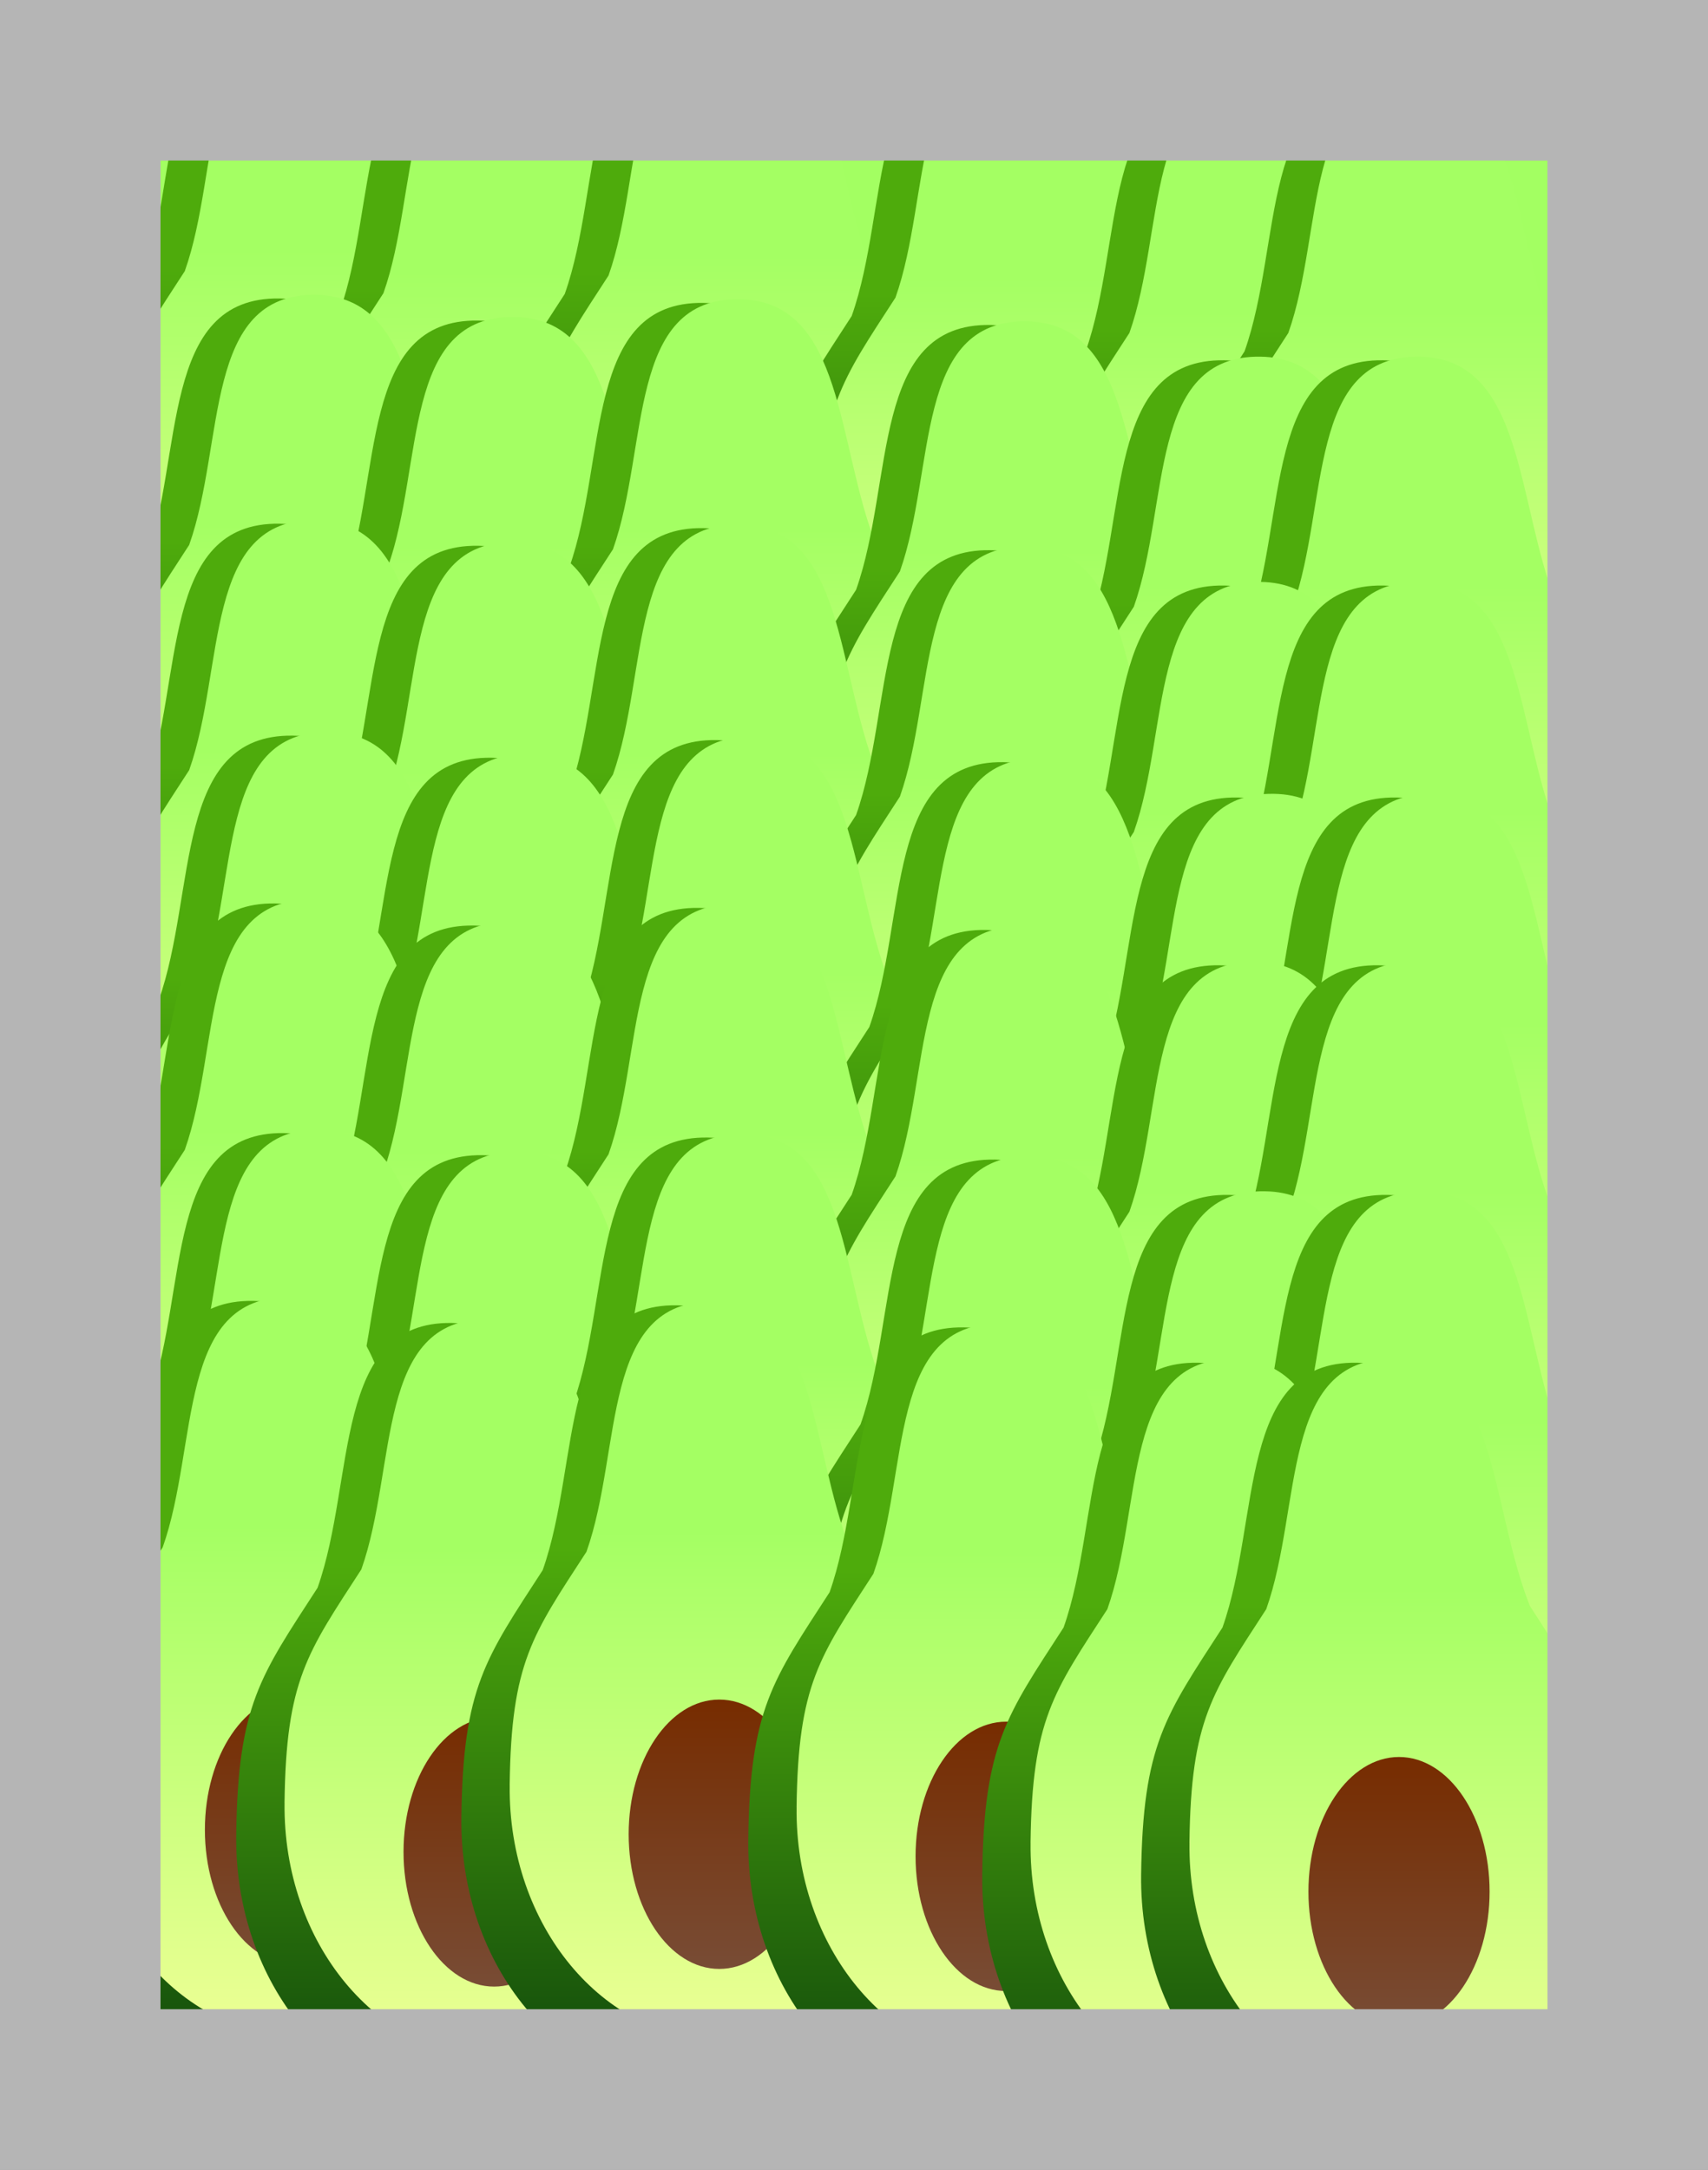 <svg version="1.1" xmlns="http://www.w3.org/2000/svg" xmlns:xlink="http://www.w3.org/1999/xlink" width="53.21" height="67.571" viewBox="0,0,53.21,67.571"><rect x="0" y="0" width="53.21" height="67.571" fill="#808080" stroke="none"/><defs><linearGradient x1="222.169" y1="154.538" x2="222.169" y2="171.324" gradientUnits="userSpaceOnUse" id="color-1"><stop offset="0" stop-color="#4eab0c"/><stop offset="1" stop-color="#10480c"/></linearGradient><linearGradient x1="223.288" y1="154.003" x2="223.288" y2="169.853" gradientUnits="userSpaceOnUse" id="color-2"><stop offset="0" stop-color="#a4ff63"/><stop offset="1" stop-color="#edff95"/></linearGradient><linearGradient x1="223.288" y1="159.262" x2="223.288" y2="167.65" gradientUnits="userSpaceOnUse" id="color-3"><stop offset="0" stop-color="#772c00"/><stop offset="1" stop-color="#784c35"/></linearGradient><linearGradient x1="228.357" y1="155.226" x2="228.357" y2="172.012" gradientUnits="userSpaceOnUse" id="color-4"><stop offset="0" stop-color="#4eab0c"/><stop offset="1" stop-color="#10480c"/></linearGradient><linearGradient x1="229.476" y1="154.691" x2="229.476" y2="170.54" gradientUnits="userSpaceOnUse" id="color-5"><stop offset="0" stop-color="#a4ff63"/><stop offset="1" stop-color="#edff95"/></linearGradient><linearGradient x1="229.476" y1="159.949" x2="229.476" y2="168.338" gradientUnits="userSpaceOnUse" id="color-6"><stop offset="0" stop-color="#772c00"/><stop offset="1" stop-color="#784c35"/></linearGradient><linearGradient x1="235.37" y1="154.676" x2="235.37" y2="171.462" gradientUnits="userSpaceOnUse" id="color-7"><stop offset="0" stop-color="#4eab0c"/><stop offset="1" stop-color="#10480c"/></linearGradient><linearGradient x1="236.49" y1="154.141" x2="236.49" y2="169.99" gradientUnits="userSpaceOnUse" id="color-8"><stop offset="0" stop-color="#a4ff63"/><stop offset="1" stop-color="#edff95"/></linearGradient><linearGradient x1="236.49" y1="159.399" x2="236.49" y2="167.788" gradientUnits="userSpaceOnUse" id="color-9"><stop offset="0" stop-color="#772c00"/><stop offset="1" stop-color="#784c35"/></linearGradient><linearGradient x1="244.309" y1="155.363" x2="244.309" y2="172.149" gradientUnits="userSpaceOnUse" id="color-10"><stop offset="0" stop-color="#4eab0c"/><stop offset="1" stop-color="#10480c"/></linearGradient><linearGradient x1="245.428" y1="154.828" x2="245.428" y2="170.678" gradientUnits="userSpaceOnUse" id="color-11"><stop offset="0" stop-color="#a4ff63"/><stop offset="1" stop-color="#edff95"/></linearGradient><linearGradient x1="245.428" y1="160.087" x2="245.428" y2="168.475" gradientUnits="userSpaceOnUse" id="color-12"><stop offset="0" stop-color="#772c00"/><stop offset="1" stop-color="#784c35"/></linearGradient><linearGradient x1="251.597" y1="156.463" x2="251.597" y2="173.25" gradientUnits="userSpaceOnUse" id="color-13"><stop offset="0" stop-color="#4eab0c"/><stop offset="1" stop-color="#10480c"/></linearGradient><linearGradient x1="252.717" y1="155.928" x2="252.717" y2="171.778" gradientUnits="userSpaceOnUse" id="color-14"><stop offset="0" stop-color="#a4ff63"/><stop offset="1" stop-color="#edff95"/></linearGradient><linearGradient x1="252.717" y1="161.187" x2="252.717" y2="169.575" gradientUnits="userSpaceOnUse" id="color-15"><stop offset="0" stop-color="#772c00"/><stop offset="1" stop-color="#784c35"/></linearGradient><linearGradient x1="256.548" y1="156.463" x2="256.548" y2="173.25" gradientUnits="userSpaceOnUse" id="color-16"><stop offset="0" stop-color="#4eab0c"/><stop offset="1" stop-color="#10480c"/></linearGradient><linearGradient x1="257.667" y1="155.928" x2="257.667" y2="171.778" gradientUnits="userSpaceOnUse" id="color-17"><stop offset="0" stop-color="#a4ff63"/><stop offset="1" stop-color="#edff95"/></linearGradient><linearGradient x1="257.667" y1="161.187" x2="257.667" y2="169.575" gradientUnits="userSpaceOnUse" id="color-18"><stop offset="0" stop-color="#772c00"/><stop offset="1" stop-color="#784c35"/></linearGradient><linearGradient x1="222.306" y1="163.064" x2="222.306" y2="179.85" gradientUnits="userSpaceOnUse" id="color-19"><stop offset="0" stop-color="#4eab0c"/><stop offset="1" stop-color="#10480c"/></linearGradient><linearGradient x1="223.425" y1="162.529" x2="223.425" y2="178.379" gradientUnits="userSpaceOnUse" id="color-20"><stop offset="0" stop-color="#a4ff63"/><stop offset="1" stop-color="#edff95"/></linearGradient><linearGradient x1="223.425" y1="167.788" x2="223.425" y2="176.176" gradientUnits="userSpaceOnUse" id="color-21"><stop offset="0" stop-color="#772c00"/><stop offset="1" stop-color="#784c35"/></linearGradient><linearGradient x1="228.494" y1="163.752" x2="228.494" y2="180.538" gradientUnits="userSpaceOnUse" id="color-22"><stop offset="0" stop-color="#4eab0c"/><stop offset="1" stop-color="#10480c"/></linearGradient><linearGradient x1="229.614" y1="163.217" x2="229.614" y2="179.066" gradientUnits="userSpaceOnUse" id="color-23"><stop offset="0" stop-color="#a4ff63"/><stop offset="1" stop-color="#edff95"/></linearGradient><linearGradient x1="229.614" y1="168.475" x2="229.614" y2="176.864" gradientUnits="userSpaceOnUse" id="color-24"><stop offset="0" stop-color="#772c00"/><stop offset="1" stop-color="#784c35"/></linearGradient><linearGradient x1="235.508" y1="163.202" x2="235.508" y2="179.988" gradientUnits="userSpaceOnUse" id="color-25"><stop offset="0" stop-color="#4eab0c"/><stop offset="1" stop-color="#10480c"/></linearGradient><linearGradient x1="236.627" y1="162.667" x2="236.627" y2="178.516" gradientUnits="userSpaceOnUse" id="color-26"><stop offset="0" stop-color="#a4ff63"/><stop offset="1" stop-color="#edff95"/></linearGradient><linearGradient x1="236.627" y1="167.925" x2="236.627" y2="176.314" gradientUnits="userSpaceOnUse" id="color-27"><stop offset="0" stop-color="#772c00"/><stop offset="1" stop-color="#784c35"/></linearGradient><linearGradient x1="244.446" y1="163.889" x2="244.446" y2="180.676" gradientUnits="userSpaceOnUse" id="color-28"><stop offset="0" stop-color="#4eab0c"/><stop offset="1" stop-color="#10480c"/></linearGradient><linearGradient x1="245.566" y1="163.354" x2="245.566" y2="179.204" gradientUnits="userSpaceOnUse" id="color-29"><stop offset="0" stop-color="#a4ff63"/><stop offset="1" stop-color="#edff95"/></linearGradient><linearGradient x1="245.566" y1="168.613" x2="245.566" y2="177.001" gradientUnits="userSpaceOnUse" id="color-30"><stop offset="0" stop-color="#772c00"/><stop offset="1" stop-color="#784c35"/></linearGradient><linearGradient x1="251.735" y1="164.989" x2="251.735" y2="181.776" gradientUnits="userSpaceOnUse" id="color-31"><stop offset="0" stop-color="#4eab0c"/><stop offset="1" stop-color="#10480c"/></linearGradient><linearGradient x1="252.854" y1="164.454" x2="252.854" y2="180.304" gradientUnits="userSpaceOnUse" id="color-32"><stop offset="0" stop-color="#a4ff63"/><stop offset="1" stop-color="#edff95"/></linearGradient><linearGradient x1="252.854" y1="169.713" x2="252.854" y2="178.101" gradientUnits="userSpaceOnUse" id="color-33"><stop offset="0" stop-color="#772c00"/><stop offset="1" stop-color="#784c35"/></linearGradient><linearGradient x1="256.685" y1="164.989" x2="256.685" y2="181.776" gradientUnits="userSpaceOnUse" id="color-34"><stop offset="0" stop-color="#4eab0c"/><stop offset="1" stop-color="#10480c"/></linearGradient><linearGradient x1="257.805" y1="164.454" x2="257.805" y2="180.304" gradientUnits="userSpaceOnUse" id="color-35"><stop offset="0" stop-color="#a4ff63"/><stop offset="1" stop-color="#edff95"/></linearGradient><linearGradient x1="257.805" y1="169.713" x2="257.805" y2="178.101" gradientUnits="userSpaceOnUse" id="color-36"><stop offset="0" stop-color="#772c00"/><stop offset="1" stop-color="#784c35"/></linearGradient><linearGradient x1="222.306" y1="170.077" x2="222.306" y2="186.864" gradientUnits="userSpaceOnUse" id="color-37"><stop offset="0" stop-color="#4eab0c"/><stop offset="1" stop-color="#10480c"/></linearGradient><linearGradient x1="223.425" y1="169.543" x2="223.425" y2="185.392" gradientUnits="userSpaceOnUse" id="color-38"><stop offset="0" stop-color="#a4ff63"/><stop offset="1" stop-color="#edff95"/></linearGradient><linearGradient x1="223.425" y1="174.801" x2="223.425" y2="183.19" gradientUnits="userSpaceOnUse" id="color-39"><stop offset="0" stop-color="#772c00"/><stop offset="1" stop-color="#784c35"/></linearGradient><linearGradient x1="228.494" y1="170.765" x2="228.494" y2="187.551" gradientUnits="userSpaceOnUse" id="color-40"><stop offset="0" stop-color="#4eab0c"/><stop offset="1" stop-color="#10480c"/></linearGradient><linearGradient x1="229.614" y1="170.23" x2="229.614" y2="186.08" gradientUnits="userSpaceOnUse" id="color-41"><stop offset="0" stop-color="#a4ff63"/><stop offset="1" stop-color="#edff95"/></linearGradient><linearGradient x1="229.614" y1="175.489" x2="229.614" y2="183.877" gradientUnits="userSpaceOnUse" id="color-42"><stop offset="0" stop-color="#772c00"/><stop offset="1" stop-color="#784c35"/></linearGradient><linearGradient x1="235.508" y1="170.215" x2="235.508" y2="187.001" gradientUnits="userSpaceOnUse" id="color-43"><stop offset="0" stop-color="#4eab0c"/><stop offset="1" stop-color="#10480c"/></linearGradient><linearGradient x1="236.627" y1="169.68" x2="236.627" y2="185.53" gradientUnits="userSpaceOnUse" id="color-44"><stop offset="0" stop-color="#a4ff63"/><stop offset="1" stop-color="#edff95"/></linearGradient><linearGradient x1="236.627" y1="174.939" x2="236.627" y2="183.327" gradientUnits="userSpaceOnUse" id="color-45"><stop offset="0" stop-color="#772c00"/><stop offset="1" stop-color="#784c35"/></linearGradient><linearGradient x1="244.446" y1="170.903" x2="244.446" y2="187.689" gradientUnits="userSpaceOnUse" id="color-46"><stop offset="0" stop-color="#4eab0c"/><stop offset="1" stop-color="#10480c"/></linearGradient><linearGradient x1="245.566" y1="170.368" x2="245.566" y2="186.217" gradientUnits="userSpaceOnUse" id="color-47"><stop offset="0" stop-color="#a4ff63"/><stop offset="1" stop-color="#edff95"/></linearGradient><linearGradient x1="245.566" y1="175.626" x2="245.566" y2="184.015" gradientUnits="userSpaceOnUse" id="color-48"><stop offset="0" stop-color="#772c00"/><stop offset="1" stop-color="#784c35"/></linearGradient><linearGradient x1="251.735" y1="172.003" x2="251.735" y2="188.789" gradientUnits="userSpaceOnUse" id="color-49"><stop offset="0" stop-color="#4eab0c"/><stop offset="1" stop-color="#10480c"/></linearGradient><linearGradient x1="252.854" y1="171.468" x2="252.854" y2="187.317" gradientUnits="userSpaceOnUse" id="color-50"><stop offset="0" stop-color="#a4ff63"/><stop offset="1" stop-color="#edff95"/></linearGradient><linearGradient x1="252.854" y1="176.726" x2="252.854" y2="185.115" gradientUnits="userSpaceOnUse" id="color-51"><stop offset="0" stop-color="#772c00"/><stop offset="1" stop-color="#784c35"/></linearGradient><linearGradient x1="256.685" y1="172.003" x2="256.685" y2="188.789" gradientUnits="userSpaceOnUse" id="color-52"><stop offset="0" stop-color="#4eab0c"/><stop offset="1" stop-color="#10480c"/></linearGradient><linearGradient x1="257.805" y1="171.468" x2="257.805" y2="187.317" gradientUnits="userSpaceOnUse" id="color-53"><stop offset="0" stop-color="#a4ff63"/><stop offset="1" stop-color="#edff95"/></linearGradient><linearGradient x1="257.805" y1="176.726" x2="257.805" y2="185.115" gradientUnits="userSpaceOnUse" id="color-54"><stop offset="0" stop-color="#772c00"/><stop offset="1" stop-color="#784c35"/></linearGradient><linearGradient x1="222.719" y1="176.678" x2="222.719" y2="193.465" gradientUnits="userSpaceOnUse" id="color-55"><stop offset="0" stop-color="#4eab0c"/><stop offset="1" stop-color="#10480c"/></linearGradient><linearGradient x1="223.838" y1="176.143" x2="223.838" y2="191.993" gradientUnits="userSpaceOnUse" id="color-56"><stop offset="0" stop-color="#a4ff63"/><stop offset="1" stop-color="#edff95"/></linearGradient><linearGradient x1="223.838" y1="181.402" x2="223.838" y2="189.79" gradientUnits="userSpaceOnUse" id="color-57"><stop offset="0" stop-color="#772c00"/><stop offset="1" stop-color="#784c35"/></linearGradient><linearGradient x1="228.907" y1="177.366" x2="228.907" y2="194.152" gradientUnits="userSpaceOnUse" id="color-58"><stop offset="0" stop-color="#4eab0c"/><stop offset="1" stop-color="#10480c"/></linearGradient><linearGradient x1="230.026" y1="176.831" x2="230.026" y2="192.681" gradientUnits="userSpaceOnUse" id="color-59"><stop offset="0" stop-color="#a4ff63"/><stop offset="1" stop-color="#edff95"/></linearGradient><linearGradient x1="230.026" y1="182.09" x2="230.026" y2="190.478" gradientUnits="userSpaceOnUse" id="color-60"><stop offset="0" stop-color="#772c00"/><stop offset="1" stop-color="#784c35"/></linearGradient><linearGradient x1="235.92" y1="176.816" x2="235.92" y2="193.602" gradientUnits="userSpaceOnUse" id="color-61"><stop offset="0" stop-color="#4eab0c"/><stop offset="1" stop-color="#10480c"/></linearGradient><linearGradient x1="237.04" y1="176.281" x2="237.04" y2="192.13" gradientUnits="userSpaceOnUse" id="color-62"><stop offset="0" stop-color="#a4ff63"/><stop offset="1" stop-color="#edff95"/></linearGradient><linearGradient x1="237.04" y1="181.54" x2="237.04" y2="189.928" gradientUnits="userSpaceOnUse" id="color-63"><stop offset="0" stop-color="#772c00"/><stop offset="1" stop-color="#784c35"/></linearGradient><linearGradient x1="244.859" y1="177.503" x2="244.859" y2="194.29" gradientUnits="userSpaceOnUse" id="color-64"><stop offset="0" stop-color="#4eab0c"/><stop offset="1" stop-color="#10480c"/></linearGradient><linearGradient x1="245.978" y1="176.969" x2="245.978" y2="192.818" gradientUnits="userSpaceOnUse" id="color-65"><stop offset="0" stop-color="#a4ff63"/><stop offset="1" stop-color="#edff95"/></linearGradient><linearGradient x1="245.978" y1="182.227" x2="245.978" y2="190.616" gradientUnits="userSpaceOnUse" id="color-66"><stop offset="0" stop-color="#772c00"/><stop offset="1" stop-color="#784c35"/></linearGradient><linearGradient x1="252.147" y1="178.604" x2="252.147" y2="195.39" gradientUnits="userSpaceOnUse" id="color-67"><stop offset="0" stop-color="#4eab0c"/><stop offset="1" stop-color="#10480c"/></linearGradient><linearGradient x1="253.267" y1="178.069" x2="253.267" y2="193.918" gradientUnits="userSpaceOnUse" id="color-68"><stop offset="0" stop-color="#a4ff63"/><stop offset="1" stop-color="#edff95"/></linearGradient><linearGradient x1="253.267" y1="183.327" x2="253.267" y2="191.716" gradientUnits="userSpaceOnUse" id="color-69"><stop offset="0" stop-color="#772c00"/><stop offset="1" stop-color="#784c35"/></linearGradient><linearGradient x1="257.098" y1="178.603" x2="257.098" y2="195.39" gradientUnits="userSpaceOnUse" id="color-70"><stop offset="0" stop-color="#4eab0c"/><stop offset="1" stop-color="#10480c"/></linearGradient><linearGradient x1="258.217" y1="178.069" x2="258.217" y2="193.918" gradientUnits="userSpaceOnUse" id="color-71"><stop offset="0" stop-color="#a4ff63"/><stop offset="1" stop-color="#edff95"/></linearGradient><linearGradient x1="258.217" y1="183.327" x2="258.217" y2="191.716" gradientUnits="userSpaceOnUse" id="color-72"><stop offset="0" stop-color="#772c00"/><stop offset="1" stop-color="#784c35"/></linearGradient><linearGradient x1="222.169" y1="181.904" x2="222.169" y2="198.69" gradientUnits="userSpaceOnUse" id="color-73"><stop offset="0" stop-color="#4eab0c"/><stop offset="1" stop-color="#10480c"/></linearGradient><linearGradient x1="223.288" y1="181.369" x2="223.288" y2="197.219" gradientUnits="userSpaceOnUse" id="color-74"><stop offset="0" stop-color="#a4ff63"/><stop offset="1" stop-color="#edff95"/></linearGradient><linearGradient x1="223.288" y1="186.628" x2="223.288" y2="195.016" gradientUnits="userSpaceOnUse" id="color-75"><stop offset="0" stop-color="#772c00"/><stop offset="1" stop-color="#784c35"/></linearGradient><linearGradient x1="228.357" y1="182.592" x2="228.357" y2="199.378" gradientUnits="userSpaceOnUse" id="color-76"><stop offset="0" stop-color="#4eab0c"/><stop offset="1" stop-color="#10480c"/></linearGradient><linearGradient x1="229.476" y1="182.057" x2="229.476" y2="197.906" gradientUnits="userSpaceOnUse" id="color-77"><stop offset="0" stop-color="#a4ff63"/><stop offset="1" stop-color="#edff95"/></linearGradient><linearGradient x1="229.476" y1="187.315" x2="229.476" y2="195.704" gradientUnits="userSpaceOnUse" id="color-78"><stop offset="0" stop-color="#772c00"/><stop offset="1" stop-color="#784c35"/></linearGradient><linearGradient x1="235.37" y1="182.041" x2="235.37" y2="198.828" gradientUnits="userSpaceOnUse" id="color-79"><stop offset="0" stop-color="#4eab0c"/><stop offset="1" stop-color="#10480c"/></linearGradient><linearGradient x1="236.49" y1="181.507" x2="236.49" y2="197.356" gradientUnits="userSpaceOnUse" id="color-80"><stop offset="0" stop-color="#a4ff63"/><stop offset="1" stop-color="#edff95"/></linearGradient><linearGradient x1="236.49" y1="186.765" x2="236.49" y2="195.154" gradientUnits="userSpaceOnUse" id="color-81"><stop offset="0" stop-color="#772c00"/><stop offset="1" stop-color="#784c35"/></linearGradient><linearGradient x1="244.309" y1="182.729" x2="244.309" y2="199.515" gradientUnits="userSpaceOnUse" id="color-82"><stop offset="0" stop-color="#4eab0c"/><stop offset="1" stop-color="#10480c"/></linearGradient><linearGradient x1="245.428" y1="182.194" x2="245.428" y2="198.044" gradientUnits="userSpaceOnUse" id="color-83"><stop offset="0" stop-color="#a4ff63"/><stop offset="1" stop-color="#edff95"/></linearGradient><linearGradient x1="245.428" y1="187.453" x2="245.428" y2="195.841" gradientUnits="userSpaceOnUse" id="color-84"><stop offset="0" stop-color="#772c00"/><stop offset="1" stop-color="#784c35"/></linearGradient><linearGradient x1="251.597" y1="183.829" x2="251.597" y2="200.616" gradientUnits="userSpaceOnUse" id="color-85"><stop offset="0" stop-color="#4eab0c"/><stop offset="1" stop-color="#10480c"/></linearGradient><linearGradient x1="252.717" y1="183.294" x2="252.717" y2="199.144" gradientUnits="userSpaceOnUse" id="color-86"><stop offset="0" stop-color="#a4ff63"/><stop offset="1" stop-color="#edff95"/></linearGradient><linearGradient x1="252.717" y1="188.553" x2="252.717" y2="196.941" gradientUnits="userSpaceOnUse" id="color-87"><stop offset="0" stop-color="#772c00"/><stop offset="1" stop-color="#784c35"/></linearGradient><linearGradient x1="256.548" y1="183.829" x2="256.548" y2="200.616" gradientUnits="userSpaceOnUse" id="color-88"><stop offset="0" stop-color="#4eab0c"/><stop offset="1" stop-color="#10480c"/></linearGradient><linearGradient x1="257.667" y1="183.294" x2="257.667" y2="199.144" gradientUnits="userSpaceOnUse" id="color-89"><stop offset="0" stop-color="#a4ff63"/><stop offset="1" stop-color="#edff95"/></linearGradient><linearGradient x1="257.667" y1="188.553" x2="257.667" y2="196.941" gradientUnits="userSpaceOnUse" id="color-90"><stop offset="0" stop-color="#772c00"/><stop offset="1" stop-color="#784c35"/></linearGradient><linearGradient x1="222.444" y1="189.055" x2="222.444" y2="205.841" gradientUnits="userSpaceOnUse" id="color-91"><stop offset="0" stop-color="#4eab0c"/><stop offset="1" stop-color="#10480c"/></linearGradient><linearGradient x1="223.563" y1="188.52" x2="223.563" y2="204.369" gradientUnits="userSpaceOnUse" id="color-92"><stop offset="0" stop-color="#a4ff63"/><stop offset="1" stop-color="#edff95"/></linearGradient><linearGradient x1="223.563" y1="193.779" x2="223.563" y2="202.167" gradientUnits="userSpaceOnUse" id="color-93"><stop offset="0" stop-color="#772c00"/><stop offset="1" stop-color="#784c35"/></linearGradient><linearGradient x1="228.632" y1="189.742" x2="228.632" y2="206.529" gradientUnits="userSpaceOnUse" id="color-94"><stop offset="0" stop-color="#4eab0c"/><stop offset="1" stop-color="#10480c"/></linearGradient><linearGradient x1="229.751" y1="189.208" x2="229.751" y2="205.057" gradientUnits="userSpaceOnUse" id="color-95"><stop offset="0" stop-color="#a4ff63"/><stop offset="1" stop-color="#edff95"/></linearGradient><linearGradient x1="229.751" y1="194.466" x2="229.751" y2="202.855" gradientUnits="userSpaceOnUse" id="color-96"><stop offset="0" stop-color="#772c00"/><stop offset="1" stop-color="#784c35"/></linearGradient><linearGradient x1="235.645" y1="189.192" x2="235.645" y2="205.979" gradientUnits="userSpaceOnUse" id="color-97"><stop offset="0" stop-color="#4eab0c"/><stop offset="1" stop-color="#10480c"/></linearGradient><linearGradient x1="236.765" y1="188.657" x2="236.765" y2="204.507" gradientUnits="userSpaceOnUse" id="color-98"><stop offset="0" stop-color="#a4ff63"/><stop offset="1" stop-color="#edff95"/></linearGradient><linearGradient x1="236.765" y1="193.916" x2="236.765" y2="202.305" gradientUnits="userSpaceOnUse" id="color-99"><stop offset="0" stop-color="#772c00"/><stop offset="1" stop-color="#784c35"/></linearGradient><linearGradient x1="244.584" y1="189.88" x2="244.584" y2="206.666" gradientUnits="userSpaceOnUse" id="color-100"><stop offset="0" stop-color="#4eab0c"/><stop offset="1" stop-color="#10480c"/></linearGradient><linearGradient x1="245.703" y1="189.345" x2="245.703" y2="205.195" gradientUnits="userSpaceOnUse" id="color-101"><stop offset="0" stop-color="#a4ff63"/><stop offset="1" stop-color="#edff95"/></linearGradient><linearGradient x1="245.703" y1="194.604" x2="245.703" y2="202.992" gradientUnits="userSpaceOnUse" id="color-102"><stop offset="0" stop-color="#772c00"/><stop offset="1" stop-color="#784c35"/></linearGradient><linearGradient x1="251.872" y1="190.98" x2="251.872" y2="207.766" gradientUnits="userSpaceOnUse" id="color-103"><stop offset="0" stop-color="#4eab0c"/><stop offset="1" stop-color="#10480c"/></linearGradient><linearGradient x1="252.992" y1="190.445" x2="252.992" y2="206.295" gradientUnits="userSpaceOnUse" id="color-104"><stop offset="0" stop-color="#a4ff63"/><stop offset="1" stop-color="#edff95"/></linearGradient><linearGradient x1="252.992" y1="195.704" x2="252.992" y2="204.092" gradientUnits="userSpaceOnUse" id="color-105"><stop offset="0" stop-color="#772c00"/><stop offset="1" stop-color="#784c35"/></linearGradient><linearGradient x1="256.823" y1="190.98" x2="256.823" y2="207.766" gradientUnits="userSpaceOnUse" id="color-106"><stop offset="0" stop-color="#4eab0c"/><stop offset="1" stop-color="#10480c"/></linearGradient><linearGradient x1="257.942" y1="190.445" x2="257.942" y2="206.295" gradientUnits="userSpaceOnUse" id="color-107"><stop offset="0" stop-color="#a4ff63"/><stop offset="1" stop-color="#edff95"/></linearGradient><linearGradient x1="257.942" y1="195.704" x2="257.942" y2="204.092" gradientUnits="userSpaceOnUse" id="color-108"><stop offset="0" stop-color="#772c00"/><stop offset="1" stop-color="#784c35"/></linearGradient><linearGradient x1="221.481" y1="194.28" x2="221.481" y2="211.067" gradientUnits="userSpaceOnUse" id="color-109"><stop offset="0" stop-color="#4eab0c"/><stop offset="1" stop-color="#10480c"/></linearGradient><linearGradient x1="222.6" y1="193.746" x2="222.6" y2="209.595" gradientUnits="userSpaceOnUse" id="color-110"><stop offset="0" stop-color="#a4ff63"/><stop offset="1" stop-color="#edff95"/></linearGradient><linearGradient x1="222.6" y1="199.004" x2="222.6" y2="207.393" gradientUnits="userSpaceOnUse" id="color-111"><stop offset="0" stop-color="#772c00"/><stop offset="1" stop-color="#784c35"/></linearGradient><linearGradient x1="227.669" y1="194.968" x2="227.669" y2="211.754" gradientUnits="userSpaceOnUse" id="color-112"><stop offset="0" stop-color="#4eab0c"/><stop offset="1" stop-color="#10480c"/></linearGradient><linearGradient x1="228.789" y1="194.433" x2="228.789" y2="210.283" gradientUnits="userSpaceOnUse" id="color-113"><stop offset="0" stop-color="#a4ff63"/><stop offset="1" stop-color="#edff95"/></linearGradient><linearGradient x1="228.789" y1="199.692" x2="228.789" y2="208.08" gradientUnits="userSpaceOnUse" id="color-114"><stop offset="0" stop-color="#772c00"/><stop offset="1" stop-color="#784c35"/></linearGradient><linearGradient x1="234.683" y1="194.418" x2="234.683" y2="211.204" gradientUnits="userSpaceOnUse" id="color-115"><stop offset="0" stop-color="#4eab0c"/><stop offset="1" stop-color="#10480c"/></linearGradient><linearGradient x1="235.802" y1="193.883" x2="235.802" y2="209.733" gradientUnits="userSpaceOnUse" id="color-116"><stop offset="0" stop-color="#a4ff63"/><stop offset="1" stop-color="#edff95"/></linearGradient><linearGradient x1="235.802" y1="199.142" x2="235.802" y2="207.53" gradientUnits="userSpaceOnUse" id="color-117"><stop offset="0" stop-color="#772c00"/><stop offset="1" stop-color="#784c35"/></linearGradient><linearGradient x1="243.621" y1="195.106" x2="243.621" y2="211.892" gradientUnits="userSpaceOnUse" id="color-118"><stop offset="0" stop-color="#4eab0c"/><stop offset="1" stop-color="#10480c"/></linearGradient><linearGradient x1="244.741" y1="194.571" x2="244.741" y2="210.42" gradientUnits="userSpaceOnUse" id="color-119"><stop offset="0" stop-color="#a4ff63"/><stop offset="1" stop-color="#edff95"/></linearGradient><linearGradient x1="244.741" y1="199.829" x2="244.741" y2="208.218" gradientUnits="userSpaceOnUse" id="color-120"><stop offset="0" stop-color="#772c00"/><stop offset="1" stop-color="#784c35"/></linearGradient><linearGradient x1="250.91" y1="196.206" x2="250.91" y2="212.992" gradientUnits="userSpaceOnUse" id="color-121"><stop offset="0" stop-color="#4eab0c"/><stop offset="1" stop-color="#10480c"/></linearGradient><linearGradient x1="252.029" y1="195.671" x2="252.029" y2="211.52" gradientUnits="userSpaceOnUse" id="color-122"><stop offset="0" stop-color="#a4ff63"/><stop offset="1" stop-color="#edff95"/></linearGradient><linearGradient x1="252.029" y1="200.929" x2="252.029" y2="209.318" gradientUnits="userSpaceOnUse" id="color-123"><stop offset="0" stop-color="#772c00"/><stop offset="1" stop-color="#784c35"/></linearGradient><linearGradient x1="255.86" y1="196.206" x2="255.86" y2="212.992" gradientUnits="userSpaceOnUse" id="color-124"><stop offset="0" stop-color="#4eab0c"/><stop offset="1" stop-color="#10480c"/></linearGradient><linearGradient x1="256.98" y1="195.671" x2="256.98" y2="211.52" gradientUnits="userSpaceOnUse" id="color-125"><stop offset="0" stop-color="#a4ff63"/><stop offset="1" stop-color="#edff95"/></linearGradient><linearGradient x1="256.98" y1="200.929" x2="256.98" y2="209.318" gradientUnits="userSpaceOnUse" id="color-126"><stop offset="0" stop-color="#772c00"/><stop offset="1" stop-color="#784c35"/></linearGradient></defs><g transform="translate(-213.395,-146.215)"><g stroke-miterlimit="10"><path d="M215.895,211.285v-62.571h48.21v62.571z" fill="#a3ff62" stroke="#b5b5b5" stroke-width="5"/><g stroke="none" stroke-width="0"><g><path d="M215.254,162.931c0.049,-4.064 0.759,-4.96 2.534,-7.7c1.2,-3.387 0.453,-8.307 4.183,-8.247c3.462,0.056 3.184,4.801 4.515,8.142c1.914,2.945 2.549,4.075 2.598,7.805c0.061,4.635 -3.096,8.393 -6.915,8.393c-3.819,0 -6.971,-3.758 -6.915,-8.393z" fill="url(#color-1)"/><path d="M216.759,161.928c0.047,-3.838 0.716,-4.684 2.393,-7.27c1.133,-3.198 0.427,-7.843 3.95,-7.787c3.269,0.053 3.006,4.533 4.263,7.687c1.807,2.781 2.406,3.847 2.453,7.37c0.058,4.376 -2.923,7.925 -6.529,7.925c-3.606,0 -6.582,-3.549 -6.529,-7.925z" fill="url(#color-2)"/><path d="M226.109,163.456c0,2.316 -1.263,4.194 -2.822,4.194c-1.558,0 -2.822,-1.878 -2.822,-4.194c0,-2.316 1.263,-4.194 2.822,-4.194c1.558,0 2.822,1.878 2.822,4.194z" fill="url(#color-3)"/></g><g><path d="M221.442,163.619c0.049,-4.064 0.759,-4.96 2.534,-7.7c1.2,-3.387 0.453,-8.307 4.183,-8.247c3.462,0.056 3.184,4.801 4.515,8.142c1.914,2.945 2.549,4.075 2.598,7.805c0.061,4.635 -3.096,8.393 -6.915,8.393c-3.819,0 -6.971,-3.758 -6.915,-8.393z" fill="url(#color-4)"/><path d="M222.947,162.615c0.047,-3.838 0.716,-4.684 2.393,-7.27c1.133,-3.198 0.427,-7.843 3.95,-7.787c3.269,0.053 3.006,4.533 4.263,7.687c1.807,2.781 2.407,3.847 2.453,7.37c0.058,4.376 -2.923,7.925 -6.529,7.925c-3.606,0 -6.582,-3.549 -6.529,-7.925z" fill="url(#color-5)"/><path d="M232.298,164.144c0,2.316 -1.263,4.194 -2.822,4.194c-1.558,0 -2.822,-1.878 -2.822,-4.194c0,-2.316 1.263,-4.194 2.822,-4.194c1.558,0 2.822,1.878 2.822,4.194z" fill="url(#color-6)"/></g><g><path d="M228.455,163.069c0.049,-4.064 0.759,-4.96 2.534,-7.7c1.2,-3.387 0.453,-8.307 4.183,-8.247c3.462,0.056 3.184,4.801 4.515,8.142c1.914,2.945 2.549,4.075 2.598,7.805c0.061,4.635 -3.096,8.393 -6.915,8.393c-3.819,0 -6.971,-3.758 -6.915,-8.393z" fill="url(#color-7)"/><path d="M229.96,162.065c0.047,-3.838 0.716,-4.684 2.393,-7.27c1.133,-3.198 0.427,-7.843 3.95,-7.787c3.269,0.053 3.006,4.533 4.263,7.687c1.807,2.781 2.406,3.847 2.453,7.37c0.058,4.376 -2.923,7.925 -6.529,7.925c-3.606,0 -6.582,-3.549 -6.529,-7.925z" fill="url(#color-8)"/><path d="M239.311,163.594c0,2.316 -1.263,4.194 -2.822,4.194c-1.558,0 -2.822,-1.878 -2.822,-4.194c0,-2.316 1.263,-4.194 2.822,-4.194c1.558,0 2.822,1.878 2.822,4.194z" fill="url(#color-9)"/></g><g><path d="M237.394,163.756c0.049,-4.064 0.759,-4.96 2.534,-7.7c1.2,-3.387 0.453,-8.307 4.183,-8.247c3.462,0.056 3.184,4.801 4.515,8.142c1.914,2.945 2.549,4.075 2.598,7.805c0.061,4.635 -3.096,8.393 -6.915,8.393c-3.819,0 -6.971,-3.758 -6.915,-8.393z" fill="url(#color-10)"/><path d="M238.899,162.753c0.047,-3.838 0.716,-4.684 2.393,-7.27c1.133,-3.198 0.427,-7.843 3.95,-7.787c3.269,0.053 3.006,4.533 4.263,7.687c1.807,2.781 2.406,3.847 2.453,7.37c0.058,4.376 -2.923,7.925 -6.529,7.925c-3.606,0 -6.582,-3.549 -6.529,-7.925z" fill="url(#color-11)"/><path d="M248.25,164.281c0,2.316 -1.263,4.194 -2.822,4.194c-1.558,0 -2.822,-1.878 -2.822,-4.194c0,-2.316 1.263,-4.194 2.822,-4.194c1.558,0 2.822,1.878 2.822,4.194z" fill="url(#color-12)"/></g><g><path d="M244.682,164.856c0.049,-4.064 0.759,-4.96 2.534,-7.7c1.2,-3.387 0.453,-8.307 4.183,-8.247c3.462,0.056 3.184,4.801 4.515,8.142c1.914,2.945 2.549,4.075 2.598,7.805c0.061,4.635 -3.096,8.393 -6.915,8.393c-3.819,0 -6.971,-3.758 -6.915,-8.393z" fill="url(#color-13)"/><path d="M246.187,163.853c0.047,-3.838 0.716,-4.684 2.393,-7.27c1.133,-3.198 0.427,-7.843 3.95,-7.787c3.269,0.053 3.006,4.533 4.263,7.687c1.807,2.781 2.406,3.847 2.453,7.37c0.058,4.376 -2.923,7.925 -6.529,7.925c-3.606,0 -6.582,-3.549 -6.529,-7.925z" fill="url(#color-14)"/><path d="M255.538,165.381c0,2.316 -1.263,4.194 -2.822,4.194c-1.558,0 -2.822,-1.878 -2.822,-4.194c0,-2.316 1.263,-4.194 2.822,-4.194c1.558,0 2.822,1.878 2.822,4.194z" fill="url(#color-15)"/></g><g><path d="M249.633,164.856c0.049,-4.064 0.759,-4.96 2.534,-7.7c1.2,-3.387 0.453,-8.307 4.183,-8.247c3.462,0.056 3.184,4.801 4.515,8.142c1.914,2.945 2.549,4.075 2.598,7.805c0.061,4.635 -3.096,8.393 -6.915,8.393c-3.819,0 -6.971,-3.758 -6.915,-8.393z" fill="url(#color-16)"/><path d="M251.138,163.853c0.047,-3.838 0.716,-4.684 2.393,-7.27c1.133,-3.198 0.427,-7.843 3.95,-7.787c3.269,0.053 3.006,4.533 4.263,7.687c1.807,2.781 2.407,3.847 2.453,7.37c0.058,4.376 -2.923,7.925 -6.529,7.925c-3.606,0 -6.582,-3.549 -6.529,-7.925z" fill="url(#color-17)"/><path d="M260.489,165.381c0,2.316 -1.263,4.194 -2.822,4.194c-1.558,0 -2.822,-1.878 -2.822,-4.194c0,-2.316 1.263,-4.194 2.822,-4.194c1.558,0 2.822,1.878 2.822,4.194z" fill="url(#color-18)"/></g></g><g stroke="none" stroke-width="0"><g><path d="M215.391,171.457c0.049,-4.064 0.759,-4.96 2.534,-7.7c1.2,-3.387 0.453,-8.307 4.183,-8.247c3.462,0.056 3.184,4.801 4.515,8.142c1.914,2.945 2.549,4.075 2.598,7.805c0.061,4.635 -3.096,8.393 -6.915,8.393c-3.819,0 -6.971,-3.758 -6.915,-8.393z" fill="url(#color-19)"/><path d="M216.896,170.454c0.047,-3.838 0.716,-4.684 2.393,-7.27c1.133,-3.198 0.427,-7.843 3.95,-7.787c3.269,0.053 3.006,4.533 4.263,7.687c1.807,2.781 2.406,3.847 2.453,7.37c0.058,4.376 -2.923,7.925 -6.529,7.925c-3.606,0 -6.582,-3.549 -6.529,-7.925z" fill="url(#color-20)"/><path d="M226.247,171.982c0,2.316 -1.263,4.194 -2.822,4.194c-1.558,0 -2.822,-1.878 -2.822,-4.194c0,-2.316 1.263,-4.194 2.822,-4.194c1.558,0 2.822,1.878 2.822,4.194z" fill="url(#color-21)"/></g><g><path d="M221.579,172.145c0.049,-4.064 0.759,-4.96 2.534,-7.7c1.2,-3.387 0.453,-8.307 4.183,-8.247c3.462,0.056 3.184,4.801 4.515,8.142c1.914,2.945 2.549,4.075 2.598,7.805c0.061,4.635 -3.096,8.393 -6.915,8.393c-3.819,0 -6.971,-3.758 -6.915,-8.393z" fill="url(#color-22)"/><path d="M223.085,171.142c0.047,-3.838 0.716,-4.684 2.393,-7.27c1.133,-3.198 0.427,-7.843 3.95,-7.787c3.269,0.053 3.006,4.533 4.263,7.687c1.807,2.781 2.407,3.847 2.453,7.37c0.058,4.376 -2.923,7.925 -6.529,7.925c-3.606,0 -6.582,-3.549 -6.529,-7.925z" fill="url(#color-23)"/><path d="M232.435,172.67c0,2.316 -1.263,4.194 -2.822,4.194c-1.558,0 -2.822,-1.878 -2.822,-4.194c0,-2.316 1.263,-4.194 2.822,-4.194c1.558,0 2.822,1.878 2.822,4.194z" fill="url(#color-24)"/></g><g><path d="M228.593,171.595c0.049,-4.064 0.759,-4.96 2.534,-7.7c1.2,-3.387 0.453,-8.307 4.183,-8.247c3.462,0.056 3.184,4.801 4.515,8.142c1.914,2.945 2.549,4.075 2.598,7.805c0.061,4.635 -3.096,8.393 -6.915,8.393c-3.819,0 -6.971,-3.758 -6.915,-8.393z" fill="url(#color-25)"/><path d="M230.098,170.591c0.047,-3.838 0.716,-4.684 2.393,-7.27c1.133,-3.198 0.427,-7.843 3.95,-7.787c3.269,0.053 3.006,4.533 4.263,7.687c1.807,2.781 2.407,3.847 2.453,7.37c0.058,4.376 -2.923,7.925 -6.529,7.925c-3.606,0 -6.582,-3.549 -6.529,-7.925z" fill="url(#color-26)"/><path d="M239.449,172.12c0,2.316 -1.263,4.194 -2.822,4.194c-1.558,0 -2.822,-1.878 -2.822,-4.194c0,-2.316 1.263,-4.194 2.822,-4.194c1.558,0 2.822,1.878 2.822,4.194z" fill="url(#color-27)"/></g><g><path d="M237.531,172.282c0.049,-4.064 0.759,-4.96 2.534,-7.7c1.2,-3.387 0.453,-8.307 4.183,-8.247c3.462,0.056 3.184,4.801 4.515,8.142c1.914,2.945 2.549,4.075 2.598,7.805c0.061,4.635 -3.096,8.393 -6.915,8.393c-3.819,0 -6.971,-3.758 -6.915,-8.393z" fill="url(#color-28)"/><path d="M239.037,171.279c0.047,-3.838 0.716,-4.684 2.393,-7.27c1.133,-3.198 0.427,-7.843 3.95,-7.787c3.269,0.053 3.006,4.533 4.263,7.687c1.807,2.781 2.407,3.847 2.453,7.37c0.058,4.376 -2.923,7.925 -6.529,7.925c-3.606,0 -6.582,-3.549 -6.529,-7.925z" fill="url(#color-29)"/><path d="M248.387,172.807c0,2.316 -1.263,4.194 -2.822,4.194c-1.558,0 -2.822,-1.878 -2.822,-4.194c0,-2.316 1.263,-4.194 2.822,-4.194c1.558,0 2.822,1.878 2.822,4.194z" fill="url(#color-30)"/></g><g><path d="M244.82,173.382c0.049,-4.064 0.759,-4.96 2.534,-7.7c1.2,-3.387 0.453,-8.307 4.183,-8.247c3.462,0.056 3.184,4.801 4.515,8.142c1.914,2.945 2.549,4.075 2.598,7.805c0.061,4.635 -3.096,8.393 -6.915,8.393c-3.819,0 -6.971,-3.758 -6.915,-8.393z" fill="url(#color-31)"/><path d="M246.325,172.379c0.047,-3.838 0.716,-4.684 2.393,-7.27c1.133,-3.198 0.427,-7.843 3.95,-7.787c3.269,0.053 3.006,4.533 4.263,7.687c1.807,2.781 2.407,3.847 2.453,7.37c0.058,4.376 -2.923,7.925 -6.529,7.925c-3.606,0 -6.582,-3.549 -6.529,-7.925z" fill="url(#color-32)"/><path d="M255.676,173.907c0,2.316 -1.263,4.194 -2.822,4.194c-1.558,0 -2.822,-1.878 -2.822,-4.194c0,-2.316 1.263,-4.194 2.822,-4.194c1.558,0 2.822,1.878 2.822,4.194z" fill="url(#color-33)"/></g><g><path d="M249.77,173.382c0.049,-4.064 0.759,-4.96 2.534,-7.7c1.2,-3.387 0.453,-8.307 4.183,-8.247c3.462,0.056 3.184,4.801 4.515,8.142c1.914,2.945 2.549,4.075 2.598,7.805c0.061,4.635 -3.096,8.393 -6.915,8.393c-3.819,0 -6.971,-3.758 -6.915,-8.393z" fill="url(#color-34)"/><path d="M251.276,172.379c0.047,-3.838 0.716,-4.684 2.393,-7.27c1.133,-3.198 0.427,-7.843 3.95,-7.787c3.269,0.053 3.006,4.533 4.263,7.687c1.807,2.781 2.406,3.847 2.453,7.37c0.058,4.376 -2.923,7.925 -6.529,7.925c-3.606,0 -6.582,-3.549 -6.529,-7.925z" fill="url(#color-35)"/><path d="M260.626,173.907c0,2.316 -1.263,4.194 -2.822,4.194c-1.558,0 -2.822,-1.878 -2.822,-4.194c0,-2.316 1.263,-4.194 2.822,-4.194c1.558,0 2.822,1.878 2.822,4.194z" fill="url(#color-36)"/></g></g><g stroke="none" stroke-width="0"><g><path d="M215.391,178.471c0.049,-4.064 0.759,-4.96 2.534,-7.7c1.2,-3.387 0.453,-8.307 4.183,-8.247c3.462,0.056 3.184,4.801 4.515,8.142c1.914,2.945 2.549,4.075 2.598,7.805c0.061,4.635 -3.096,8.393 -6.915,8.393c-3.819,0 -6.971,-3.758 -6.915,-8.393z" fill="url(#color-37)"/><path d="M216.896,177.467c0.047,-3.838 0.716,-4.684 2.393,-7.27c1.133,-3.198 0.427,-7.843 3.95,-7.787c3.269,0.053 3.006,4.533 4.263,7.687c1.807,2.781 2.406,3.847 2.453,7.37c0.058,4.376 -2.923,7.925 -6.529,7.925c-3.606,0 -6.582,-3.549 -6.529,-7.925z" fill="url(#color-38)"/><path d="M226.247,178.995c0,2.316 -1.263,4.194 -2.822,4.194c-1.558,0 -2.822,-1.878 -2.822,-4.194c0,-2.316 1.263,-4.194 2.822,-4.194c1.558,0 2.822,1.878 2.822,4.194z" fill="url(#color-39)"/></g><g><path d="M221.579,179.158c0.049,-4.064 0.759,-4.96 2.534,-7.7c1.2,-3.387 0.453,-8.307 4.183,-8.247c3.462,0.056 3.184,4.801 4.515,8.142c1.914,2.945 2.549,4.075 2.598,7.805c0.061,4.635 -3.096,8.393 -6.915,8.393c-3.819,0 -6.971,-3.758 -6.915,-8.393z" fill="url(#color-40)"/><path d="M223.085,178.155c0.047,-3.838 0.716,-4.684 2.393,-7.27c1.133,-3.198 0.427,-7.843 3.95,-7.787c3.269,0.053 3.006,4.533 4.263,7.687c1.807,2.781 2.406,3.847 2.453,7.37c0.058,4.376 -2.923,7.925 -6.529,7.925c-3.606,0 -6.582,-3.549 -6.529,-7.925z" fill="url(#color-41)"/><path d="M232.435,179.683c0,2.316 -1.263,4.194 -2.822,4.194c-1.558,0 -2.822,-1.878 -2.822,-4.194c0,-2.316 1.263,-4.194 2.822,-4.194c1.558,0 2.822,1.878 2.822,4.194z" fill="url(#color-42)"/></g><g><path d="M228.593,178.608c0.049,-4.064 0.759,-4.96 2.534,-7.7c1.2,-3.387 0.453,-8.307 4.183,-8.247c3.462,0.056 3.184,4.801 4.515,8.142c1.914,2.945 2.549,4.075 2.598,7.805c0.061,4.635 -3.096,8.393 -6.915,8.393c-3.819,0 -6.971,-3.758 -6.915,-8.393z" fill="url(#color-43)"/><path d="M230.098,177.605c0.047,-3.838 0.716,-4.684 2.393,-7.27c1.133,-3.198 0.427,-7.843 3.95,-7.787c3.269,0.053 3.006,4.533 4.263,7.687c1.807,2.781 2.406,3.847 2.453,7.37c0.058,4.376 -2.923,7.925 -6.529,7.925c-3.606,0 -6.582,-3.549 -6.529,-7.925z" fill="url(#color-44)"/><path d="M239.449,179.133c0,2.316 -1.263,4.194 -2.822,4.194c-1.558,0 -2.822,-1.878 -2.822,-4.194c0,-2.316 1.263,-4.194 2.822,-4.194c1.558,0 2.822,1.878 2.822,4.194z" fill="url(#color-45)"/></g><g><path d="M237.531,179.296c0.049,-4.064 0.759,-4.96 2.534,-7.7c1.2,-3.387 0.453,-8.307 4.183,-8.247c3.462,0.056 3.184,4.801 4.515,8.142c1.914,2.945 2.549,4.075 2.598,7.805c0.061,4.635 -3.096,8.393 -6.915,8.393c-3.819,0 -6.971,-3.758 -6.915,-8.393z" fill="url(#color-46)"/><path d="M239.037,178.292c0.047,-3.838 0.716,-4.684 2.393,-7.27c1.133,-3.198 0.427,-7.843 3.95,-7.787c3.269,0.053 3.006,4.533 4.263,7.687c1.807,2.781 2.406,3.847 2.453,7.37c0.058,4.376 -2.923,7.925 -6.529,7.925c-3.606,0 -6.582,-3.549 -6.529,-7.925z" fill="url(#color-47)"/><path d="M248.387,179.821c0,2.316 -1.263,4.194 -2.822,4.194c-1.558,0 -2.822,-1.878 -2.822,-4.194c0,-2.316 1.263,-4.194 2.822,-4.194c1.558,0 2.822,1.878 2.822,4.194z" fill="url(#color-48)"/></g><g><path d="M244.82,180.396c0.049,-4.064 0.759,-4.96 2.534,-7.7c1.2,-3.387 0.453,-8.307 4.183,-8.247c3.462,0.056 3.184,4.801 4.515,8.142c1.914,2.945 2.549,4.075 2.598,7.805c0.061,4.635 -3.096,8.393 -6.915,8.393c-3.819,0 -6.971,-3.758 -6.915,-8.393z" fill="url(#color-49)"/><path d="M246.325,179.393c0.047,-3.838 0.716,-4.684 2.393,-7.27c1.133,-3.198 0.427,-7.843 3.95,-7.787c3.269,0.053 3.006,4.533 4.263,7.687c1.807,2.781 2.407,3.847 2.453,7.37c0.058,4.376 -2.923,7.925 -6.529,7.925c-3.606,0 -6.582,-3.549 -6.529,-7.925z" fill="url(#color-50)"/><path d="M255.676,180.921c0,2.316 -1.263,4.194 -2.822,4.194c-1.558,0 -2.822,-1.878 -2.822,-4.194c0,-2.316 1.263,-4.194 2.822,-4.194c1.558,0 2.822,1.878 2.822,4.194z" fill="url(#color-51)"/></g><g><path d="M249.77,180.396c0.049,-4.064 0.759,-4.96 2.534,-7.7c1.2,-3.387 0.453,-8.307 4.183,-8.247c3.462,0.056 3.184,4.801 4.515,8.142c1.914,2.945 2.549,4.075 2.598,7.805c0.061,4.635 -3.096,8.393 -6.915,8.393c-3.819,0 -6.971,-3.758 -6.915,-8.393z" fill="url(#color-52)"/><path d="M251.276,179.393c0.047,-3.838 0.716,-4.684 2.393,-7.27c1.133,-3.198 0.427,-7.843 3.95,-7.787c3.269,0.053 3.006,4.533 4.263,7.687c1.807,2.781 2.406,3.847 2.453,7.37c0.058,4.376 -2.923,7.925 -6.529,7.925c-3.606,0 -6.582,-3.549 -6.529,-7.925z" fill="url(#color-53)"/><path d="M260.626,180.921c0,2.316 -1.263,4.194 -2.822,4.194c-1.558,0 -2.822,-1.878 -2.822,-4.194c0,-2.316 1.263,-4.194 2.822,-4.194c1.558,0 2.822,1.878 2.822,4.194z" fill="url(#color-54)"/></g></g><g stroke="none" stroke-width="0"><g><path d="M215.804,185.071c0.049,-4.064 0.759,-4.96 2.534,-7.7c1.2,-3.387 0.453,-8.307 4.183,-8.247c3.462,0.056 3.184,4.801 4.515,8.142c1.914,2.945 2.549,4.075 2.598,7.805c0.061,4.635 -3.096,8.393 -6.915,8.393c-3.819,0 -6.971,-3.758 -6.915,-8.393z" fill="url(#color-55)"/><path d="M217.309,184.068c0.047,-3.838 0.716,-4.684 2.393,-7.27c1.133,-3.198 0.427,-7.843 3.95,-7.787c3.269,0.053 3.006,4.533 4.263,7.687c1.807,2.781 2.406,3.847 2.453,7.37c0.058,4.376 -2.923,7.925 -6.529,7.925c-3.606,0 -6.582,-3.549 -6.529,-7.925z" fill="url(#color-56)"/><path d="M226.66,185.596c0,2.316 -1.263,4.194 -2.822,4.194c-1.558,0 -2.822,-1.878 -2.822,-4.194c0,-2.316 1.263,-4.194 2.822,-4.194c1.558,0 2.822,1.878 2.822,4.194z" fill="url(#color-57)"/></g><g><path d="M221.992,185.759c0.049,-4.064 0.759,-4.96 2.534,-7.7c1.2,-3.387 0.453,-8.307 4.183,-8.247c3.462,0.056 3.184,4.801 4.515,8.142c1.914,2.945 2.549,4.075 2.598,7.805c0.061,4.635 -3.096,8.393 -6.915,8.393c-3.819,0 -6.971,-3.758 -6.915,-8.393z" fill="url(#color-58)"/><path d="M223.497,184.756c0.047,-3.838 0.716,-4.684 2.393,-7.27c1.133,-3.198 0.427,-7.843 3.95,-7.787c3.269,0.053 3.006,4.533 4.263,7.687c1.807,2.781 2.406,3.847 2.453,7.37c0.058,4.376 -2.923,7.925 -6.529,7.925c-3.606,0 -6.582,-3.549 -6.529,-7.925z" fill="url(#color-59)"/><path d="M232.848,186.284c0,2.316 -1.263,4.194 -2.822,4.194c-1.558,0 -2.822,-1.878 -2.822,-4.194c0,-2.316 1.263,-4.194 2.822,-4.194c1.558,0 2.822,1.878 2.822,4.194z" fill="url(#color-60)"/></g><g><path d="M229.005,185.209c0.049,-4.064 0.759,-4.96 2.534,-7.7c1.2,-3.387 0.453,-8.307 4.183,-8.247c3.462,0.056 3.184,4.801 4.515,8.142c1.914,2.945 2.549,4.075 2.598,7.805c0.061,4.635 -3.096,8.393 -6.915,8.393c-3.819,0 -6.971,-3.758 -6.915,-8.393z" fill="url(#color-61)"/><path d="M230.51,184.206c0.047,-3.838 0.716,-4.684 2.393,-7.27c1.133,-3.198 0.427,-7.843 3.95,-7.787c3.269,0.053 3.006,4.533 4.263,7.687c1.807,2.781 2.406,3.847 2.453,7.37c0.058,4.376 -2.923,7.925 -6.529,7.925c-3.606,0 -6.582,-3.549 -6.529,-7.925z" fill="url(#color-62)"/><path d="M239.861,185.734c0,2.316 -1.263,4.194 -2.822,4.194c-1.558,0 -2.822,-1.878 -2.822,-4.194c0,-2.316 1.263,-4.194 2.822,-4.194c1.558,0 2.822,1.878 2.822,4.194z" fill="url(#color-63)"/></g><g><path d="M237.944,185.897c0.049,-4.064 0.759,-4.96 2.534,-7.7c1.2,-3.387 0.453,-8.307 4.183,-8.247c3.462,0.056 3.184,4.801 4.515,8.142c1.914,2.945 2.549,4.075 2.598,7.805c0.061,4.635 -3.096,8.393 -6.915,8.393c-3.819,0 -6.971,-3.758 -6.915,-8.393z" fill="url(#color-64)"/><path d="M239.449,184.893c0.047,-3.838 0.716,-4.684 2.393,-7.27c1.133,-3.198 0.427,-7.843 3.95,-7.787c3.269,0.053 3.006,4.533 4.263,7.687c1.807,2.781 2.406,3.847 2.453,7.37c0.058,4.376 -2.923,7.925 -6.529,7.925c-3.606,0 -6.582,-3.549 -6.529,-7.925z" fill="url(#color-65)"/><path d="M248.8,186.421c0,2.316 -1.263,4.194 -2.822,4.194c-1.558,0 -2.822,-1.878 -2.822,-4.194c0,-2.316 1.263,-4.194 2.822,-4.194c1.558,0 2.822,1.878 2.822,4.194z" fill="url(#color-66)"/></g><g><path d="M245.232,186.997c0.049,-4.064 0.759,-4.96 2.534,-7.7c1.2,-3.387 0.453,-8.307 4.183,-8.247c3.462,0.056 3.184,4.801 4.515,8.142c1.914,2.945 2.549,4.075 2.598,7.805c0.061,4.635 -3.096,8.393 -6.915,8.393c-3.819,0 -6.971,-3.758 -6.915,-8.393z" fill="url(#color-67)"/><path d="M246.738,185.993c0.047,-3.838 0.716,-4.684 2.393,-7.27c1.133,-3.198 0.427,-7.843 3.95,-7.787c3.269,0.053 3.006,4.533 4.263,7.687c1.807,2.781 2.407,3.847 2.453,7.37c0.058,4.376 -2.923,7.925 -6.529,7.925c-3.606,0 -6.582,-3.549 -6.529,-7.925z" fill="url(#color-68)"/><path d="M256.088,187.522c0,2.316 -1.263,4.194 -2.822,4.194c-1.558,0 -2.822,-1.878 -2.822,-4.194c0,-2.316 1.263,-4.194 2.822,-4.194c1.558,0 2.822,1.878 2.822,4.194z" fill="url(#color-69)"/></g><g><path d="M250.183,186.997c0.049,-4.064 0.759,-4.96 2.534,-7.7c1.2,-3.387 0.453,-8.307 4.183,-8.247c3.462,0.056 3.184,4.801 4.515,8.142c1.914,2.945 2.549,4.075 2.598,7.805c0.061,4.635 -3.096,8.393 -6.915,8.393c-3.819,0 -6.971,-3.758 -6.915,-8.393z" fill="url(#color-70)"/><path d="M251.688,185.993c0.047,-3.838 0.716,-4.684 2.393,-7.27c1.133,-3.198 0.427,-7.843 3.95,-7.787c3.269,0.053 3.006,4.533 4.263,7.687c1.807,2.781 2.406,3.847 2.453,7.37c0.058,4.376 -2.923,7.925 -6.529,7.925c-3.606,0 -6.582,-3.549 -6.529,-7.925z" fill="url(#color-71)"/><path d="M261.039,187.522c0,2.316 -1.263,4.194 -2.822,4.194c-1.558,0 -2.822,-1.878 -2.822,-4.194c0,-2.316 1.263,-4.194 2.822,-4.194c1.558,0 2.822,1.878 2.822,4.194z" fill="url(#color-72)"/></g></g><g stroke="none" stroke-width="0"><g><path d="M215.254,190.297c0.049,-4.064 0.759,-4.96 2.534,-7.7c1.2,-3.387 0.453,-8.307 4.183,-8.247c3.462,0.056 3.184,4.801 4.515,8.142c1.914,2.945 2.549,4.075 2.598,7.805c0.061,4.635 -3.096,8.393 -6.915,8.393c-3.819,0 -6.971,-3.758 -6.915,-8.393z" fill="url(#color-73)"/><path d="M216.759,189.294c0.047,-3.838 0.716,-4.684 2.393,-7.27c1.133,-3.198 0.427,-7.843 3.95,-7.787c3.269,0.053 3.006,4.533 4.263,7.687c1.807,2.781 2.407,3.847 2.453,7.37c0.058,4.376 -2.923,7.925 -6.529,7.925c-3.606,0 -6.582,-3.549 -6.529,-7.925z" fill="url(#color-74)"/><path d="M226.109,190.822c0,2.316 -1.263,4.194 -2.822,4.194c-1.558,0 -2.822,-1.878 -2.822,-4.194c0,-2.316 1.263,-4.194 2.822,-4.194c1.558,0 2.822,1.878 2.822,4.194z" fill="url(#color-75)"/></g><g><path d="M221.442,190.985c0.049,-4.064 0.759,-4.96 2.534,-7.7c1.2,-3.387 0.453,-8.307 4.183,-8.247c3.462,0.056 3.184,4.801 4.515,8.142c1.914,2.945 2.549,4.075 2.598,7.805c0.061,4.635 -3.096,8.393 -6.915,8.393c-3.819,0 -6.971,-3.758 -6.915,-8.393z" fill="url(#color-76)"/><path d="M222.947,189.981c0.047,-3.838 0.716,-4.684 2.393,-7.27c1.133,-3.198 0.427,-7.843 3.95,-7.787c3.269,0.053 3.006,4.533 4.263,7.687c1.807,2.781 2.406,3.847 2.453,7.37c0.058,4.376 -2.923,7.925 -6.529,7.925c-3.606,0 -6.582,-3.549 -6.529,-7.925z" fill="url(#color-77)"/><path d="M232.298,191.51c0,2.316 -1.263,4.194 -2.822,4.194c-1.558,0 -2.822,-1.878 -2.822,-4.194c0,-2.316 1.263,-4.194 2.822,-4.194c1.558,0 2.822,1.878 2.822,4.194z" fill="url(#color-78)"/></g><g><path d="M228.455,190.435c0.049,-4.064 0.759,-4.96 2.534,-7.7c1.2,-3.387 0.453,-8.307 4.183,-8.247c3.462,0.056 3.184,4.801 4.515,8.142c1.914,2.945 2.549,4.075 2.598,7.805c0.061,4.635 -3.096,8.393 -6.915,8.393c-3.819,0 -6.971,-3.758 -6.915,-8.393z" fill="url(#color-79)"/><path d="M229.96,189.431c0.047,-3.838 0.716,-4.684 2.393,-7.27c1.133,-3.198 0.427,-7.843 3.95,-7.787c3.269,0.053 3.006,4.533 4.263,7.687c1.807,2.781 2.406,3.847 2.453,7.37c0.058,4.376 -2.923,7.925 -6.529,7.925c-3.606,0 -6.582,-3.549 -6.529,-7.925z" fill="url(#color-80)"/><path d="M239.311,190.959c0,2.316 -1.263,4.194 -2.822,4.194c-1.558,0 -2.822,-1.878 -2.822,-4.194c0,-2.316 1.263,-4.194 2.822,-4.194c1.558,0 2.822,1.878 2.822,4.194z" fill="url(#color-81)"/></g><g><path d="M237.394,191.122c0.049,-4.064 0.759,-4.96 2.534,-7.7c1.2,-3.387 0.453,-8.307 4.183,-8.247c3.462,0.056 3.184,4.801 4.515,8.142c1.914,2.945 2.549,4.075 2.598,7.805c0.061,4.635 -3.096,8.393 -6.915,8.393c-3.819,0 -6.971,-3.758 -6.915,-8.393z" fill="url(#color-82)"/><path d="M238.899,190.119c0.047,-3.838 0.716,-4.684 2.393,-7.27c1.133,-3.198 0.427,-7.843 3.95,-7.787c3.269,0.053 3.006,4.533 4.263,7.687c1.807,2.781 2.406,3.847 2.453,7.37c0.058,4.376 -2.923,7.925 -6.529,7.925c-3.606,0 -6.582,-3.549 -6.529,-7.925z" fill="url(#color-83)"/><path d="M248.25,191.647c0,2.316 -1.263,4.194 -2.822,4.194c-1.558,0 -2.822,-1.878 -2.822,-4.194c0,-2.316 1.263,-4.194 2.822,-4.194c1.558,0 2.822,1.878 2.822,4.194z" fill="url(#color-84)"/></g><g><path d="M244.682,192.222c0.049,-4.064 0.759,-4.96 2.534,-7.7c1.2,-3.387 0.453,-8.307 4.183,-8.247c3.462,0.056 3.184,4.801 4.515,8.142c1.914,2.945 2.549,4.075 2.598,7.805c0.061,4.635 -3.096,8.393 -6.915,8.393c-3.819,0 -6.971,-3.758 -6.915,-8.393z" fill="url(#color-85)"/><path d="M246.187,191.219c0.047,-3.838 0.716,-4.684 2.393,-7.27c1.133,-3.198 0.427,-7.843 3.95,-7.787c3.269,0.053 3.006,4.533 4.263,7.687c1.807,2.781 2.407,3.847 2.453,7.37c0.058,4.376 -2.923,7.925 -6.529,7.925c-3.606,0 -6.582,-3.549 -6.529,-7.925z" fill="url(#color-86)"/><path d="M255.538,192.747c0,2.316 -1.263,4.194 -2.822,4.194c-1.558,0 -2.822,-1.878 -2.822,-4.194c0,-2.316 1.263,-4.194 2.822,-4.194c1.558,0 2.822,1.878 2.822,4.194z" fill="url(#color-87)"/></g><g><path d="M249.633,192.222c0.049,-4.064 0.759,-4.96 2.534,-7.7c1.2,-3.387 0.453,-8.307 4.183,-8.247c3.462,0.056 3.184,4.801 4.515,8.142c1.914,2.945 2.549,4.075 2.598,7.805c0.061,4.635 -3.096,8.393 -6.915,8.393c-3.819,0 -6.971,-3.758 -6.915,-8.393z" fill="url(#color-88)"/><path d="M251.138,191.219c0.047,-3.838 0.716,-4.684 2.393,-7.27c1.133,-3.198 0.427,-7.843 3.95,-7.787c3.269,0.053 3.006,4.533 4.263,7.687c1.807,2.781 2.407,3.847 2.453,7.37c0.058,4.376 -2.923,7.925 -6.529,7.925c-3.606,0 -6.582,-3.549 -6.529,-7.925z" fill="url(#color-89)"/><path d="M260.489,192.747c0,2.316 -1.263,4.194 -2.822,4.194c-1.558,0 -2.822,-1.878 -2.822,-4.194c0,-2.316 1.263,-4.194 2.822,-4.194c1.558,0 2.822,1.878 2.822,4.194z" fill="url(#color-90)"/></g></g><g stroke="none" stroke-width="0"><g><path d="M215.529,197.448c0.049,-4.064 0.759,-4.96 2.534,-7.7c1.2,-3.387 0.453,-8.307 4.183,-8.247c3.462,0.056 3.184,4.801 4.515,8.142c1.914,2.945 2.549,4.075 2.598,7.805c0.061,4.635 -3.096,8.393 -6.915,8.393c-3.819,0 -6.971,-3.758 -6.915,-8.393z" fill="url(#color-91)"/><path d="M217.034,196.445c0.047,-3.838 0.716,-4.684 2.393,-7.27c1.133,-3.198 0.427,-7.843 3.95,-7.787c3.269,0.053 3.006,4.533 4.263,7.687c1.807,2.781 2.407,3.847 2.453,7.37c0.058,4.376 -2.923,7.925 -6.529,7.925c-3.606,0 -6.582,-3.549 -6.529,-7.925z" fill="url(#color-92)"/><path d="M226.385,197.973c0,2.316 -1.263,4.194 -2.822,4.194c-1.558,0 -2.822,-1.878 -2.822,-4.194c0,-2.316 1.263,-4.194 2.822,-4.194c1.558,0 2.822,1.878 2.822,4.194z" fill="url(#color-93)"/></g><g><path d="M221.717,198.136c0.049,-4.064 0.759,-4.96 2.534,-7.7c1.2,-3.387 0.453,-8.307 4.183,-8.247c3.462,0.056 3.184,4.801 4.515,8.142c1.914,2.945 2.549,4.075 2.598,7.805c0.061,4.635 -3.096,8.393 -6.915,8.393c-3.819,0 -6.971,-3.758 -6.915,-8.393z" fill="url(#color-94)"/><path d="M223.222,197.132c0.047,-3.838 0.716,-4.684 2.393,-7.27c1.133,-3.198 0.427,-7.843 3.95,-7.787c3.269,0.053 3.006,4.533 4.263,7.687c1.807,2.781 2.406,3.847 2.453,7.37c0.058,4.376 -2.923,7.925 -6.529,7.925c-3.606,0 -6.582,-3.549 -6.529,-7.925z" fill="url(#color-95)"/><path d="M232.573,198.66c0,2.316 -1.263,4.194 -2.822,4.194c-1.558,0 -2.822,-1.878 -2.822,-4.194c0,-2.316 1.263,-4.194 2.822,-4.194c1.558,0 2.822,1.878 2.822,4.194z" fill="url(#color-96)"/></g><g><path d="M228.73,197.586c0.049,-4.064 0.759,-4.96 2.534,-7.7c1.2,-3.387 0.453,-8.307 4.183,-8.247c3.462,0.056 3.184,4.801 4.515,8.142c1.914,2.945 2.549,4.075 2.598,7.805c0.061,4.635 -3.096,8.393 -6.915,8.393c-3.819,0 -6.971,-3.758 -6.915,-8.393z" fill="url(#color-97)"/><path d="M230.235,196.582c0.047,-3.838 0.716,-4.684 2.393,-7.27c1.133,-3.198 0.427,-7.843 3.95,-7.787c3.269,0.053 3.006,4.533 4.263,7.687c1.807,2.781 2.406,3.847 2.453,7.37c0.058,4.376 -2.923,7.925 -6.529,7.925c-3.606,0 -6.582,-3.549 -6.529,-7.925z" fill="url(#color-98)"/><path d="M239.586,198.11c0,2.316 -1.263,4.194 -2.822,4.194c-1.558,0 -2.822,-1.878 -2.822,-4.194c0,-2.316 1.263,-4.194 2.822,-4.194c1.558,0 2.822,1.878 2.822,4.194z" fill="url(#color-99)"/></g><g><path d="M237.669,198.273c0.049,-4.064 0.759,-4.96 2.534,-7.7c1.2,-3.387 0.453,-8.307 4.183,-8.247c3.462,0.056 3.184,4.801 4.515,8.142c1.914,2.945 2.549,4.075 2.598,7.805c0.061,4.635 -3.096,8.393 -6.915,8.393c-3.819,0 -6.971,-3.758 -6.915,-8.393z" fill="url(#color-100)"/><path d="M239.174,197.27c0.047,-3.838 0.716,-4.684 2.393,-7.27c1.133,-3.198 0.427,-7.843 3.95,-7.787c3.269,0.053 3.006,4.533 4.263,7.687c1.807,2.781 2.406,3.847 2.453,7.37c0.058,4.376 -2.923,7.925 -6.529,7.925c-3.606,0 -6.582,-3.549 -6.529,-7.925z" fill="url(#color-101)"/><path d="M248.525,198.798c0,2.316 -1.263,4.194 -2.822,4.194c-1.558,0 -2.822,-1.878 -2.822,-4.194c0,-2.316 1.263,-4.194 2.822,-4.194c1.558,0 2.822,1.878 2.822,4.194z" fill="url(#color-102)"/></g><g><path d="M244.957,199.373c0.049,-4.064 0.759,-4.96 2.534,-7.7c1.2,-3.387 0.453,-8.307 4.183,-8.247c3.462,0.056 3.184,4.801 4.515,8.142c1.914,2.945 2.549,4.075 2.598,7.805c0.061,4.635 -3.096,8.393 -6.915,8.393c-3.819,0 -6.971,-3.758 -6.915,-8.393z" fill="url(#color-103)"/><path d="M246.462,198.37c0.047,-3.838 0.716,-4.684 2.393,-7.27c1.133,-3.198 0.427,-7.843 3.95,-7.787c3.269,0.053 3.006,4.533 4.263,7.687c1.807,2.781 2.407,3.847 2.453,7.37c0.058,4.376 -2.923,7.925 -6.529,7.925c-3.606,0 -6.582,-3.549 -6.529,-7.925z" fill="url(#color-104)"/><path d="M255.813,199.898c0,2.316 -1.263,4.194 -2.822,4.194c-1.558,0 -2.822,-1.878 -2.822,-4.194c0,-2.316 1.263,-4.194 2.822,-4.194c1.558,0 2.822,1.878 2.822,4.194z" fill="url(#color-105)"/></g><g><path d="M249.908,199.373c0.049,-4.064 0.759,-4.96 2.534,-7.7c1.2,-3.387 0.453,-8.307 4.183,-8.247c3.462,0.056 3.184,4.801 4.515,8.142c1.914,2.945 2.549,4.075 2.598,7.805c0.061,4.635 -3.096,8.393 -6.915,8.393c-3.819,0 -6.971,-3.758 -6.915,-8.393z" fill="url(#color-106)"/><path d="M251.413,198.37c0.047,-3.838 0.716,-4.684 2.393,-7.27c1.133,-3.198 0.427,-7.843 3.95,-7.787c3.269,0.053 3.006,4.533 4.263,7.687c1.807,2.781 2.407,3.847 2.453,7.37c0.058,4.376 -2.923,7.925 -6.529,7.925c-3.606,0 -6.582,-3.549 -6.529,-7.925z" fill="url(#color-107)"/><path d="M260.764,199.898c0,2.316 -1.263,4.194 -2.822,4.194c-1.558,0 -2.822,-1.878 -2.822,-4.194c0,-2.316 1.263,-4.194 2.822,-4.194c1.558,0 2.822,1.878 2.822,4.194z" fill="url(#color-108)"/></g></g><g stroke="none" stroke-width="0"><g><path d="M214.566,202.674c0.049,-4.064 0.759,-4.96 2.534,-7.7c1.2,-3.387 0.453,-8.307 4.183,-8.247c3.462,0.056 3.184,4.801 4.515,8.142c1.914,2.945 2.549,4.075 2.598,7.805c0.061,4.635 -3.096,8.393 -6.915,8.393c-3.819,0 -6.971,-3.758 -6.915,-8.393z" fill="url(#color-109)"/><path d="M216.071,201.67c0.047,-3.838 0.716,-4.684 2.393,-7.27c1.133,-3.198 0.427,-7.843 3.95,-7.787c3.269,0.053 3.006,4.533 4.263,7.687c1.807,2.781 2.407,3.847 2.453,7.37c0.058,4.376 -2.923,7.925 -6.529,7.925c-3.606,0 -6.582,-3.549 -6.529,-7.925z" fill="url(#color-110)"/><path d="M225.422,203.198c0,2.316 -1.263,4.194 -2.822,4.194c-1.558,0 -2.822,-1.878 -2.822,-4.194c0,-2.316 1.263,-4.194 2.822,-4.194c1.558,0 2.822,1.878 2.822,4.194z" fill="url(#color-111)"/></g><g><path d="M220.754,203.361c0.049,-4.064 0.759,-4.96 2.534,-7.7c1.2,-3.387 0.453,-8.307 4.183,-8.247c3.462,0.056 3.184,4.801 4.515,8.142c1.914,2.945 2.549,4.075 2.598,7.805c0.061,4.635 -3.096,8.393 -6.915,8.393c-3.819,0 -6.971,-3.758 -6.915,-8.393z" fill="url(#color-112)"/><path d="M222.259,202.358c0.047,-3.838 0.716,-4.684 2.393,-7.27c1.133,-3.198 0.427,-7.843 3.95,-7.787c3.269,0.053 3.006,4.533 4.263,7.687c1.807,2.781 2.406,3.847 2.453,7.37c0.058,4.376 -2.923,7.925 -6.529,7.925c-3.606,0 -6.582,-3.549 -6.529,-7.925z" fill="url(#color-113)"/><path d="M231.61,203.886c0,2.316 -1.263,4.194 -2.822,4.194c-1.558,0 -2.822,-1.878 -2.822,-4.194c0,-2.316 1.263,-4.194 2.822,-4.194c1.558,0 2.822,1.878 2.822,4.194z" fill="url(#color-114)"/></g><g><path d="M227.768,202.811c0.049,-4.064 0.759,-4.96 2.534,-7.7c1.2,-3.387 0.453,-8.307 4.183,-8.247c3.462,0.056 3.184,4.801 4.515,8.142c1.914,2.945 2.549,4.075 2.598,7.805c0.061,4.635 -3.096,8.393 -6.915,8.393c-3.819,0 -6.971,-3.758 -6.915,-8.393z" fill="url(#color-115)"/><path d="M229.273,201.808c0.047,-3.838 0.716,-4.684 2.393,-7.27c1.133,-3.198 0.427,-7.843 3.95,-7.787c3.269,0.053 3.006,4.533 4.263,7.687c1.807,2.781 2.406,3.847 2.453,7.37c0.058,4.376 -2.923,7.925 -6.529,7.925c-3.606,0 -6.582,-3.549 -6.529,-7.925z" fill="url(#color-116)"/><path d="M238.624,203.336c0,2.316 -1.263,4.194 -2.822,4.194c-1.558,0 -2.822,-1.878 -2.822,-4.194c0,-2.316 1.263,-4.194 2.822,-4.194c1.558,0 2.822,1.878 2.822,4.194z" fill="url(#color-117)"/></g><g><path d="M236.706,203.499c0.049,-4.064 0.759,-4.96 2.534,-7.7c1.2,-3.387 0.453,-8.307 4.183,-8.247c3.462,0.056 3.184,4.801 4.515,8.142c1.914,2.945 2.549,4.075 2.598,7.805c0.061,4.635 -3.096,8.393 -6.915,8.393c-3.819,0 -6.971,-3.758 -6.915,-8.393z" fill="url(#color-118)"/><path d="M238.211,202.495c0.047,-3.838 0.716,-4.684 2.393,-7.27c1.133,-3.198 0.427,-7.843 3.95,-7.787c3.269,0.053 3.006,4.533 4.263,7.687c1.807,2.781 2.406,3.847 2.453,7.37c0.058,4.376 -2.923,7.925 -6.529,7.925c-3.606,0 -6.582,-3.549 -6.529,-7.925z" fill="url(#color-119)"/><path d="M247.562,204.024c0,2.316 -1.263,4.194 -2.822,4.194c-1.558,0 -2.822,-1.878 -2.822,-4.194c0,-2.316 1.263,-4.194 2.822,-4.194c1.558,0 2.822,1.878 2.822,4.194z" fill="url(#color-120)"/></g><g><path d="M243.995,204.599c0.049,-4.064 0.759,-4.96 2.534,-7.7c1.2,-3.387 0.453,-8.307 4.183,-8.247c3.462,0.056 3.184,4.801 4.515,8.142c1.914,2.945 2.549,4.075 2.598,7.805c0.061,4.635 -3.096,8.393 -6.915,8.393c-3.819,0 -6.971,-3.758 -6.915,-8.393z" fill="url(#color-121)"/><path d="M245.5,203.596c0.047,-3.838 0.716,-4.684 2.393,-7.27c1.133,-3.198 0.427,-7.843 3.95,-7.787c3.269,0.053 3.006,4.533 4.263,7.687c1.807,2.781 2.407,3.847 2.453,7.37c0.058,4.376 -2.923,7.925 -6.529,7.925c-3.606,0 -6.582,-3.549 -6.529,-7.925z" fill="url(#color-122)"/><path d="M254.851,205.124c0,2.316 -1.263,4.194 -2.822,4.194c-1.558,0 -2.822,-1.878 -2.822,-4.194c0,-2.316 1.263,-4.194 2.822,-4.194c1.558,0 2.822,1.878 2.822,4.194z" fill="url(#color-123)"/></g><g><path d="M248.945,204.599c0.049,-4.064 0.759,-4.96 2.534,-7.7c1.2,-3.387 0.453,-8.307 4.183,-8.247c3.462,0.056 3.184,4.801 4.515,8.142c1.914,2.945 2.549,4.075 2.598,7.805c0.061,4.635 -3.096,8.393 -6.915,8.393c-3.819,0 -6.971,-3.758 -6.915,-8.393z" fill="url(#color-124)"/><path d="M250.45,203.596c0.047,-3.838 0.716,-4.684 2.393,-7.27c1.133,-3.198 0.427,-7.843 3.95,-7.787c3.269,0.053 3.006,4.533 4.263,7.687c1.807,2.781 2.407,3.847 2.453,7.37c0.058,4.376 -2.923,7.925 -6.529,7.925c-3.606,0 -6.582,-3.549 -6.529,-7.925z" fill="url(#color-125)"/><path d="M259.801,205.124c0,2.316 -1.263,4.194 -2.822,4.194c-1.558,0 -2.822,-1.878 -2.822,-4.194c0,-2.316 1.263,-4.194 2.822,-4.194c1.558,0 2.822,1.878 2.822,4.194z" fill="url(#color-126)"/></g></g><path d="M215.895,211.285v-62.571h48.21v62.571z" fill="none" stroke="#b5b5b5" stroke-width="5"/></g></g></svg>